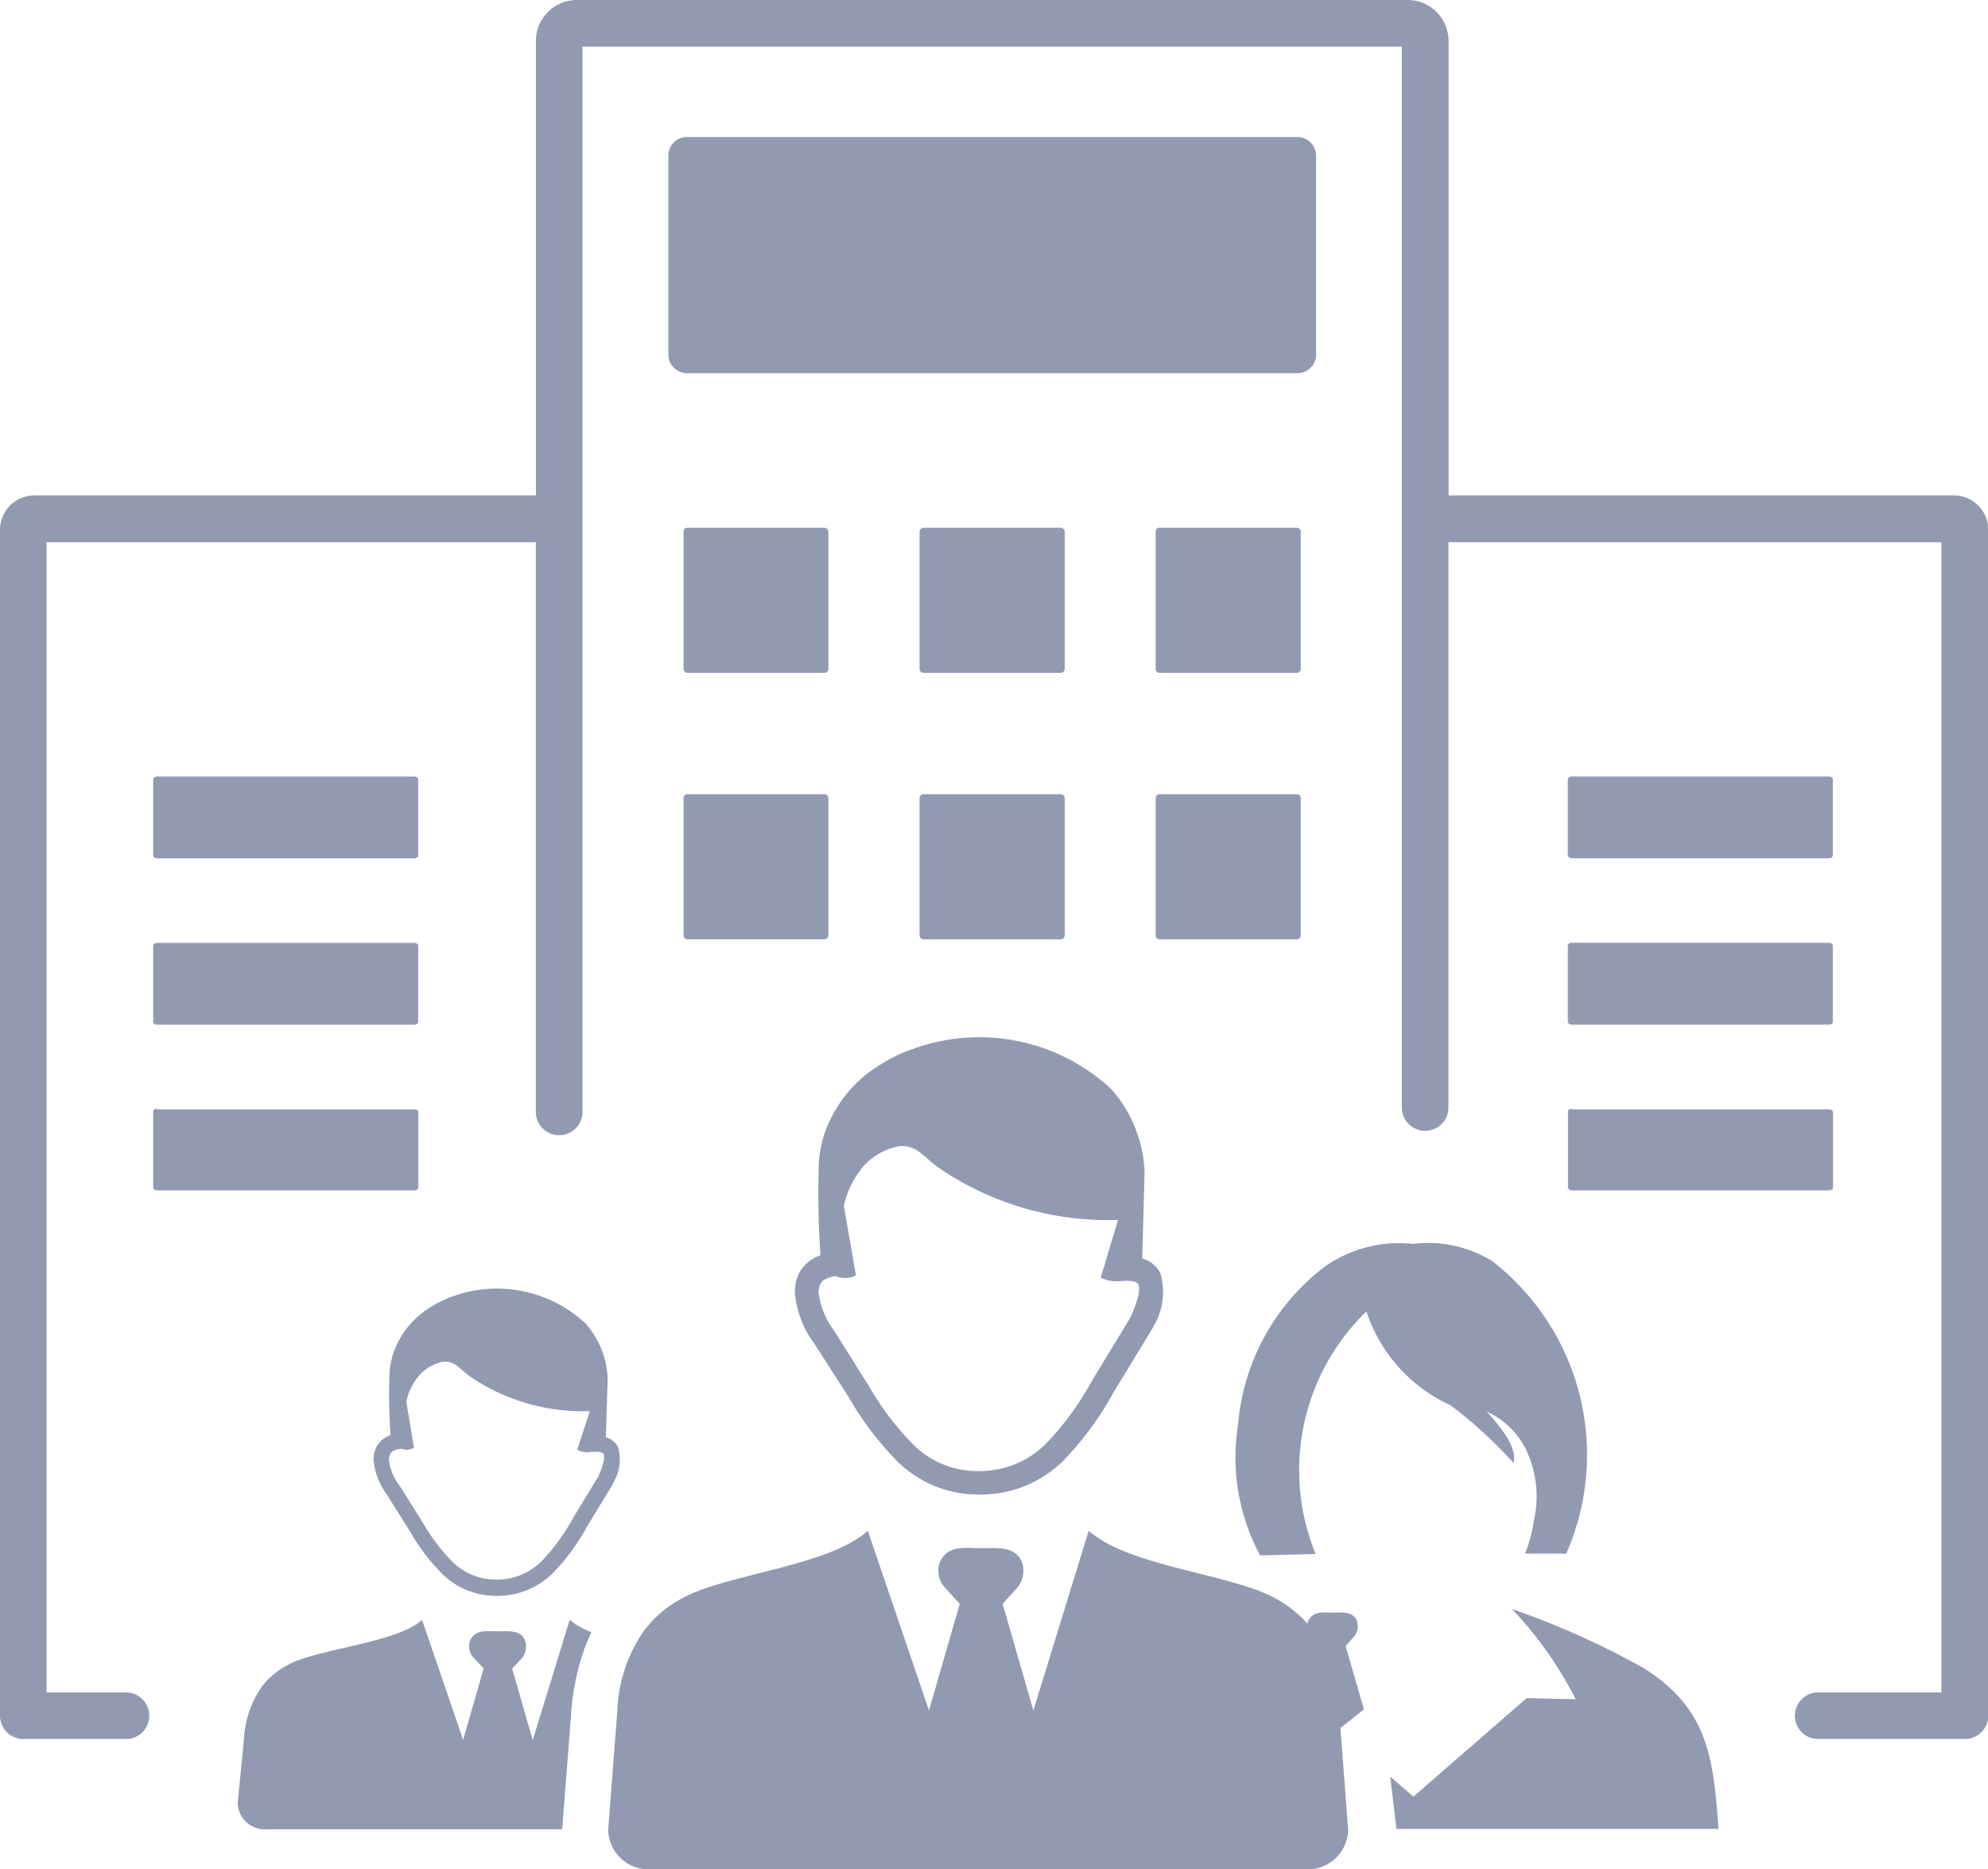 <svg id="icon-organization-2" xmlns="http://www.w3.org/2000/svg" width="24.111" height="22.665" viewBox="0 0 24.111 22.665">
  <path id="Path_26662" data-name="Path 26662" d="M7.064,13.5a.283.283,0,0,1-.565,0V6.575H.565V20.523h.979a.283.283,0,0,1,0,.565H.283A.283.283,0,0,1,0,20.805V6.424A.422.422,0,0,1,.122,6.13a.415.415,0,0,1,.294-.122H6.5V.5A.489.489,0,0,1,6.644.147v0A.494.494,0,0,1,7,0H17.071a.494.494,0,0,1,.351.145l.022.024A.5.5,0,0,1,17.569.5V6.008H23.7a.414.414,0,0,1,.292.122l0,0a.414.414,0,0,1,.122.292V20.805a.283.283,0,0,1-.283.283H22.035a.283.283,0,0,1,0-.565h1.511V6.575H17.567v6.838a.283.283,0,1,1-.565,0V.565H7.064V13.5Zm12-.047h3.12c.026,0,.047.016.047.033V14.4c0,.02-.022.035-.047.035h-3.12c-.026,0-.047-.016-.047-.035v-.922c0-.018.022-.033.047-.033Zm-17.157,0h3.12c.026,0,.047.016.047.033V14.4c0,.02-.022.035-.047.035H1.905c-.026,0-.047-.016-.047-.035v-.922c0-.018.022-.033.047-.033ZM8.331,1.662h7.405a.227.227,0,0,1,.226.226V4.3a.227.227,0,0,1-.226.226H8.331A.227.227,0,0,1,8.106,4.3V1.888a.224.224,0,0,1,.226-.226Zm10.78,18.945a4.616,4.616,0,0,0-.773-1.095,9.814,9.814,0,0,1,1.593.714c.789.494.848,1.093.912,1.952H16.934v-.02l-.073-.614.281.243,1.374-1.195.6.014ZM5.117,19.638l.5,1.46.249-.867L5.741,20.1a.206.206,0,0,1-.037-.212c.067-.131.2-.106.332-.106s.3-.026.341.143a.227.227,0,0,1-.043.177l-.122.133.249.867.449-1.46a.9.9,0,0,0,.263.151,2.288,2.288,0,0,0-.1.245,2.978,2.978,0,0,0-.147.74h0a.067.067,0,0,1,0,.02l-.108,1.385H3.226a.327.327,0,0,1-.343-.32l.075-.765a1.22,1.22,0,0,1,.222-.651.951.951,0,0,1,.3-.251c.357-.206,1.319-.263,1.642-.555Zm-.243-2.07a.262.262,0,0,0-.112.031.092.092,0,0,0-.033.039.169.169,0,0,0-.012.067.634.634,0,0,0,.13.312l0,0,.277.441a2.386,2.386,0,0,0,.369.487.755.755,0,0,0,.52.21.771.771,0,0,0,.551-.218,2.453,2.453,0,0,0,.381-.52l.312-.514c.063-.143.082-.23.063-.271-.012-.026-.065-.031-.149-.026A.248.248,0,0,1,7,17.579l.155-.467a2.433,2.433,0,0,1-1.425-.4c-.151-.1-.2-.208-.349-.2a.511.511,0,0,0-.288.157.719.719,0,0,0-.165.326l.092.561a.158.158,0,0,1-.147.012Zm2.474-.139a.234.234,0,0,1,.147.118.542.542,0,0,1-.059.438h0L7.431,18l-.316.52a2.58,2.58,0,0,1-.414.561.954.954,0,0,1-.683.271.924.924,0,0,1-.649-.261,2.444,2.444,0,0,1-.4-.526l-.277-.441a.829.829,0,0,1-.161-.412.324.324,0,0,1,.029-.153.281.281,0,0,1,.1-.118.278.278,0,0,1,.077-.037,6.769,6.769,0,0,1-.012-.775,1.166,1.166,0,0,1,.033-.181,1.058,1.058,0,0,1,.469-.6,1.376,1.376,0,0,1,.253-.124,1.578,1.578,0,0,1,1.619.322,1.067,1.067,0,0,1,.271.681l-.022.7Zm2.792-1.954a.362.362,0,0,0-.145.045.134.134,0,0,0-.049.057.25.25,0,0,0-.018.1.976.976,0,0,0,.192.465l0,0h0l.414.659a3.5,3.5,0,0,0,.551.726,1.105,1.105,0,0,0,.775.312,1.142,1.142,0,0,0,.82-.326,3.591,3.591,0,0,0,.567-.775l.465-.765c.094-.214.122-.343.092-.4-.02-.039-.1-.049-.237-.035h-.031a.445.445,0,0,1-.186-.045l.21-.7a3.628,3.628,0,0,1-2.127-.6c-.228-.145-.294-.31-.522-.294a.769.769,0,0,0-.43.234,1.116,1.116,0,0,0-.247.487l.147.846a.287.287,0,0,1-.243.01Zm.385,3.087.742,2.18.373-1.293-.182-.2a.3.3,0,0,1-.055-.316c.1-.2.3-.159.494-.159s.447-.037.51.212a.333.333,0,0,1-.065.263l-.182.2.373,1.293.671-2.18c.485.436,1.731.524,2.264.82a1.433,1.433,0,0,1,.389.308.1.1,0,0,1,.014-.041c.059-.116.181-.094.294-.094s.267-.022.3.128a.211.211,0,0,1-.037.157l-.108.12.222.769-.285.226.094,1.234a.49.49,0,0,1-.512.479H7.888a.49.49,0,0,1-.512-.479l.112-1.454a1.8,1.8,0,0,1,.332-.973,1.4,1.4,0,0,1,.443-.375c.532-.3,1.778-.389,2.262-.824Zm3.328-3.3a.339.339,0,0,1,.22.177.81.81,0,0,1-.088.653h0c0,.006-.006.012-.008.018l-.473.777a3.83,3.83,0,0,1-.618.836,1.417,1.417,0,0,1-1.018.4,1.384,1.384,0,0,1-.971-.389,3.742,3.742,0,0,1-.6-.785L9.88,16.3a1.228,1.228,0,0,1-.239-.616.5.5,0,0,1,.043-.228.428.428,0,0,1,.153-.177.514.514,0,0,1,.114-.057,10.761,10.761,0,0,1-.018-1.156,1.621,1.621,0,0,1,.051-.269,1.574,1.574,0,0,1,.7-.891,1.808,1.808,0,0,1,.377-.182,2.352,2.352,0,0,1,2.415.481,1.612,1.612,0,0,1,.406,1.014l-.029,1.048Zm1.438,3.6.365-.01.3-.008a2.682,2.682,0,0,1,.616-2.941,1.908,1.908,0,0,0,1.02,1.138,5.4,5.4,0,0,1,.765.7c.043-.181-.124-.4-.326-.624a.984.984,0,0,1,.481.471,1.305,1.305,0,0,1,.092.846,1.738,1.738,0,0,1-.108.406h.5a2.975,2.975,0,0,0-.893-3.544,1.475,1.475,0,0,0-.965-.212,1.571,1.571,0,0,0-1.062.269,2.683,2.683,0,0,0-1.06,1.921,2.5,2.5,0,0,0,.265,1.583Zm3.771-7.429h3.12c.026,0,.047.016.047.035v.922c0,.02-.022.035-.047.035h-3.12c-.026,0-.047-.016-.047-.035v-.922c0-.02.022-.035.047-.035Zm0-2.017h3.12c.026,0,.047.016.047.035v.922c0,.02-.022.035-.047.035h-3.12c-.026,0-.047-.016-.047-.035V9.452c0-.02.022-.035.047-.035ZM1.905,11.434h3.12c.026,0,.047.016.047.035v.922c0,.02-.022.035-.047.035H1.905c-.026,0-.047-.016-.047-.035v-.922c0-.02.022-.035.047-.035Zm0-2.017h3.12c.026,0,.047.016.047.035v.922c0,.02-.022.035-.047.035H1.905c-.026,0-.047-.016-.047-.035V9.452c0-.02.022-.035.047-.035Zm12.158.214h1.666a.048.048,0,0,1,.047.047v1.666a.048.048,0,0,1-.047.047H14.063a.048.048,0,0,1-.047-.047V9.678a.048.048,0,0,1,.047-.047Zm-2.863,0h1.666a.048.048,0,0,1,.047.047v1.666a.048.048,0,0,1-.047.047H11.2a.048.048,0,0,1-.047-.047V9.678A.048.048,0,0,1,11.2,9.63Zm-2.863,0H10a.048.048,0,0,1,.047.047v1.666A.048.048,0,0,1,10,11.39H8.337a.048.048,0,0,1-.047-.047V9.678a.048.048,0,0,1,.047-.047ZM14.063,6.4h1.666a.048.048,0,0,1,.047.047V8.112a.048.048,0,0,1-.047.047H14.063a.048.048,0,0,1-.047-.047V6.446a.046.046,0,0,1,.047-.047ZM11.2,6.4h1.666a.048.048,0,0,1,.047.047V8.112a.048.048,0,0,1-.047.047H11.2a.048.048,0,0,1-.047-.047V6.446A.046.046,0,0,1,11.2,6.4Zm-2.863,0H10a.048.048,0,0,1,.047.047V8.112A.048.048,0,0,1,10,8.159H8.337a.048.048,0,0,1-.047-.047V6.446A.046.046,0,0,1,8.337,6.4Z" fill="#919ab1"/>
</svg>
